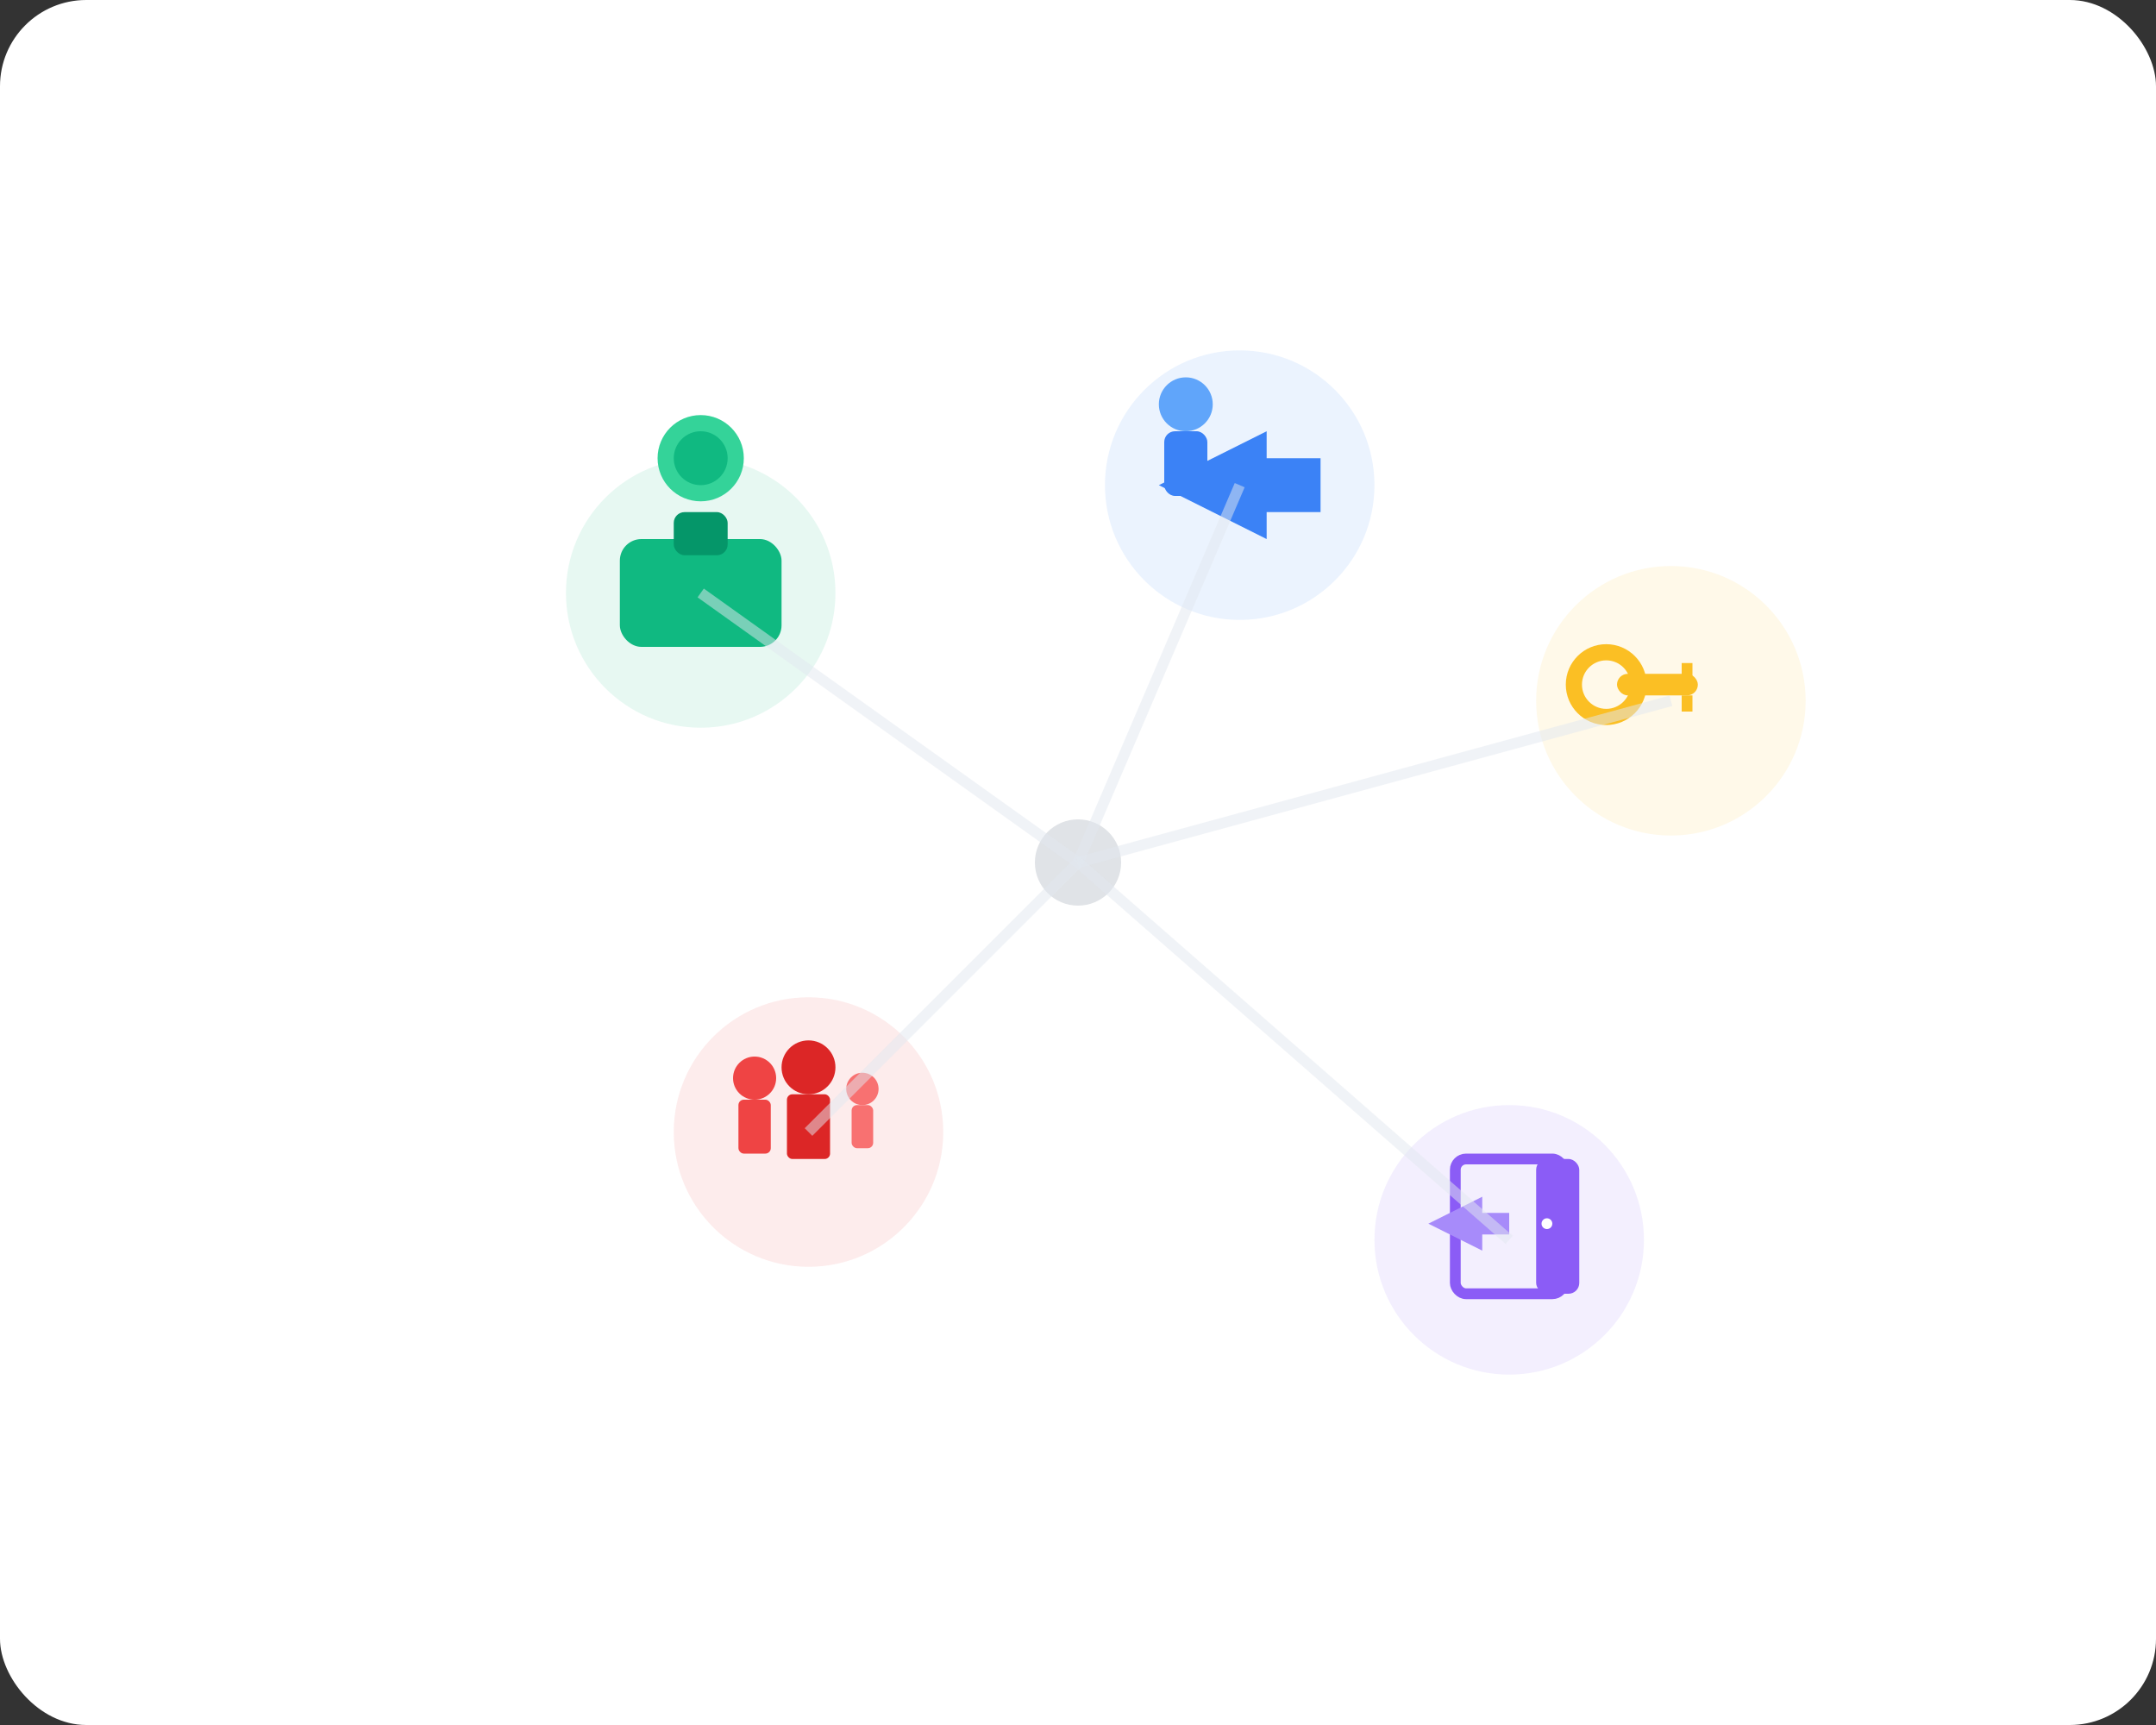 <svg width="400" height="320" viewBox="0 0 400 320" xmlns="http://www.w3.org/2000/svg">
  <rect x="0" y="0" width="400" height="320" fill="#333333" stroke="none"/>
  <!-- Background -->
  <rect width="400" height="320" fill="#ffffff" rx="16"/>
  
  <!-- Work picto -->
  <g transform="translate(100, 80)">
    <circle cx="30" cy="30" r="25" fill="#10b981" opacity="0.1"/>
    <rect x="15" y="20" width="30" height="20" fill="#10b981" rx="4"/>
    <rect x="25" y="15" width="10" height="8" fill="#059669" rx="2"/>
    <circle cx="30" cy="5" r="8" fill="#34d399"/>
    <circle cx="30" cy="5" r="5" fill="#10b981"/>
  </g>
  
  <!-- Freedom/Mobility picto -->
  <g transform="translate(200, 60)">
    <circle cx="30" cy="30" r="25" fill="#3b82f6" opacity="0.1"/>
    <!-- Arrow indicating movement -->
    <path d="M15 30 L35 20 L35 25 L45 25 L45 35 L35 35 L35 40 Z" fill="#3b82f6"/>
    <!-- Person -->
    <circle cx="20" cy="15" r="5" fill="#60a5fa"/>
    <rect x="16" y="20" width="8" height="12" fill="#3b82f6" rx="2"/>
  </g>
  
  <!-- Independence picto -->
  <g transform="translate(280, 100)">
    <circle cx="30" cy="30" r="25" fill="#fbbf24" opacity="0.1"/>
    <!-- Key -->
    <rect x="20" y="25" width="15" height="4" fill="#fbbf24" rx="2"/>
    <circle cx="18" cy="27" r="6" fill="none" stroke="#fbbf24" stroke-width="3"/>
    <!-- Small teeth -->
    <rect x="32" y="23" width="2" height="3" fill="#fbbf24"/>
    <rect x="32" y="29" width="2" height="3" fill="#fbbf24"/>
  </g>
  
  <!-- Family picto -->
  <g transform="translate(120, 180)">
    <circle cx="30" cy="30" r="25" fill="#ef4444" opacity="0.1"/>
    <!-- Family silhouettes -->
    <circle cx="20" cy="20" r="4" fill="#ef4444"/>
    <rect x="17" y="24" width="6" height="10" fill="#ef4444" rx="1"/>
    <circle cx="30" cy="18" r="5" fill="#dc2626"/>
    <rect x="26" y="23" width="8" height="12" fill="#dc2626" rx="1"/>
    <circle cx="40" cy="22" r="3" fill="#f87171"/>
    <rect x="38" y="25" width="4" height="8" fill="#f87171" rx="1"/>
  </g>
  
  <!-- Opportunities picto -->
  <g transform="translate(250, 200)">
    <circle cx="30" cy="30" r="25" fill="#8b5cf6" opacity="0.1"/>
    <!-- Door opening -->
    <rect x="20" y="15" width="20" height="25" fill="none" stroke="#8b5cf6" stroke-width="2" rx="2"/>
    <rect x="35" y="15" width="8" height="25" fill="#8b5cf6" rx="2"/>
    <circle cx="37" cy="27" r="1" fill="white"/>
    <!-- Arrow going through -->
    <path d="M15 27 L25 22 L25 25 L30 25 L30 29 L25 29 L25 32 Z" fill="#a78bfa"/>
  </g>
  
  <!-- Central connecting element -->
  <circle cx="200" cy="160" r="8" fill="#64748b" opacity="0.2"/>
  
  <!-- Subtle connecting lines -->
  <path d="M130 110 Q165 135 200 160" stroke="#e2e8f0" stroke-width="2" fill="none" opacity="0.5"/>
  <path d="M230 90 Q215 125 200 160" stroke="#e2e8f0" stroke-width="2" fill="none" opacity="0.5"/>
  <path d="M310 130 Q255 145 200 160" stroke="#e2e8f0" stroke-width="2" fill="none" opacity="0.5"/>
  <path d="M150 210 Q175 185 200 160" stroke="#e2e8f0" stroke-width="2" fill="none" opacity="0.5"/>
  <path d="M280 230 Q240 195 200 160" stroke="#e2e8f0" stroke-width="2" fill="none" opacity="0.5"/>
</svg>